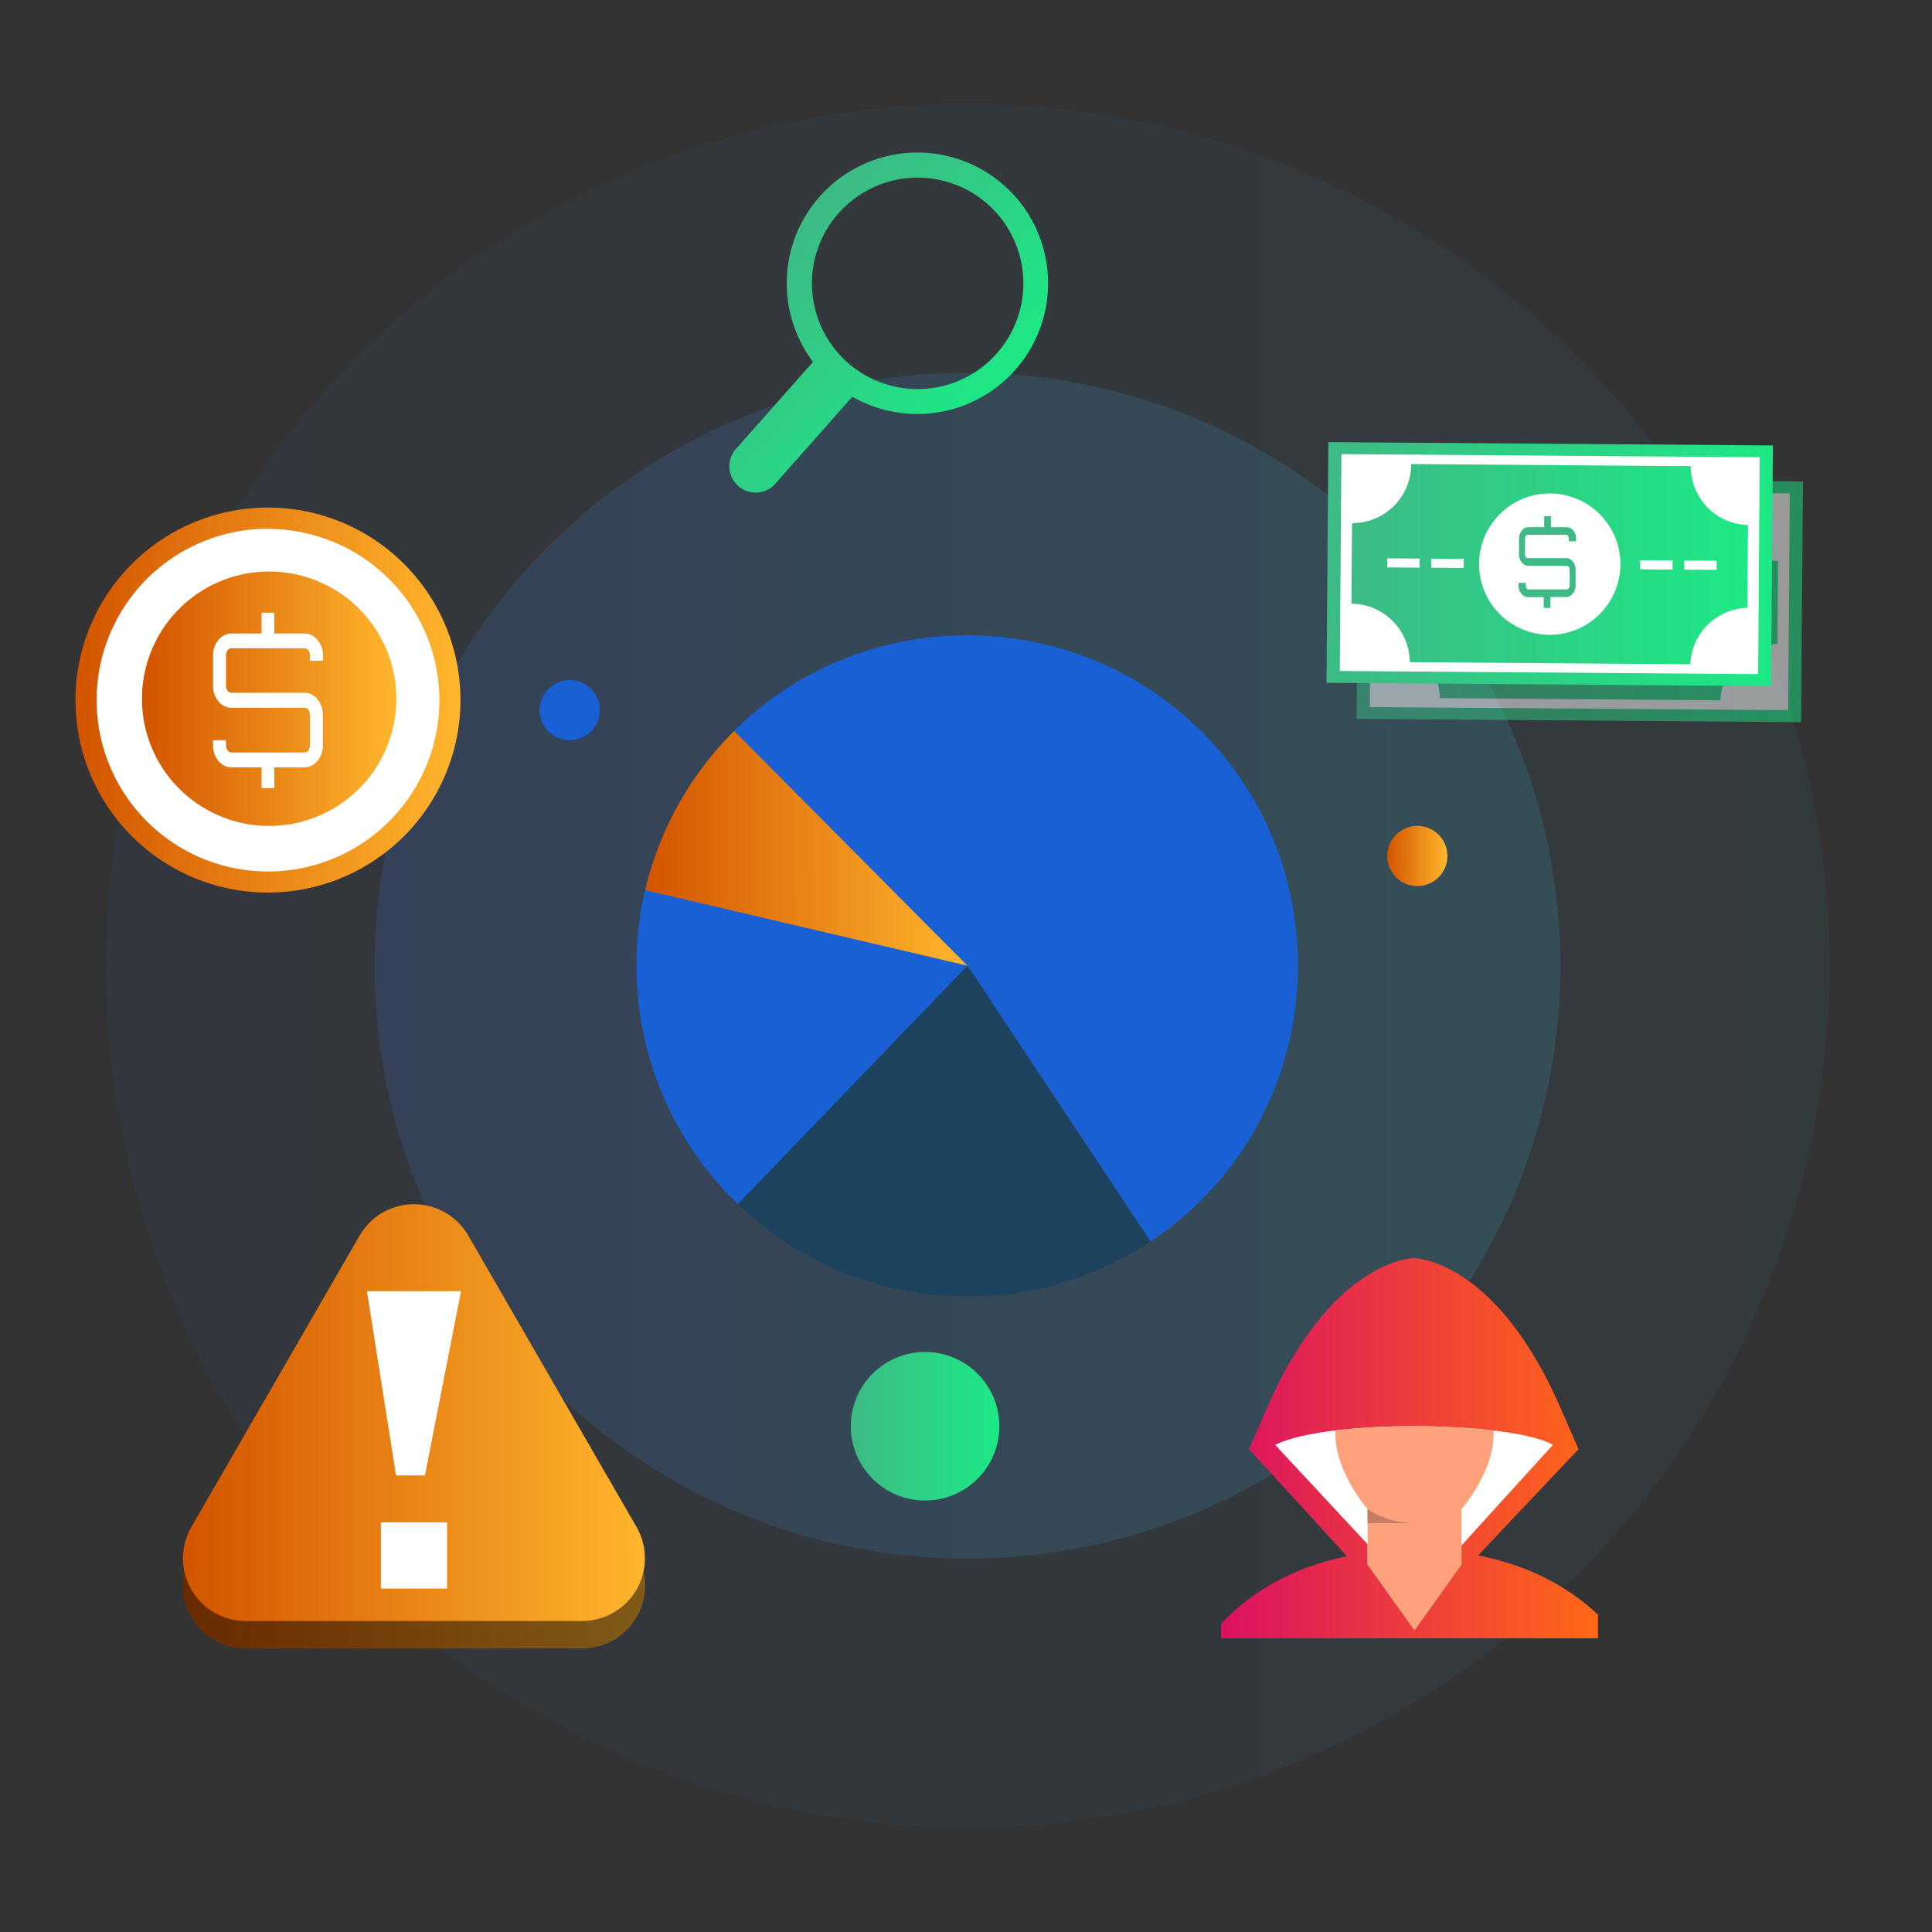 <svg id="Layer_1" data-name="Layer 1" xmlns="http://www.w3.org/2000/svg" xmlns:xlink="http://www.w3.org/1999/xlink" viewBox="0 0 500 500"><rect x="0" y="0" width="500" height="500" fill="#333333" stroke="none"/><defs><style>.cls-1{opacity:0.05;fill:url(#linear-gradient);}.cls-2{opacity:0.15;fill:url(#linear-gradient-2);}.cls-13,.cls-3{opacity:0.5;}.cls-4{fill:url(#linear-gradient-3);}.cls-5{fill:#fff;}.cls-6{fill:url(#linear-gradient-4);}.cls-7{fill:url(#linear-gradient-5);}.cls-8{fill:url(#linear-gradient-6);}.cls-9{fill:url(#linear-gradient-7);}.cls-10{fill:#3dba85;}.cls-11{fill:url(#linear-gradient-8);}.cls-12{fill:url(#linear-gradient-9);}.cls-14{fill:url(#linear-gradient-10);}.cls-15{fill:url(#linear-gradient-11);}.cls-16{fill:url(#linear-gradient-12);}.cls-17{fill:url(#linear-gradient-13);}.cls-18{fill:#1860d3;}.cls-19{fill:#1d425d;}.cls-20{fill:url(#linear-gradient-14);}.cls-21{fill:url(#linear-gradient-15);}.cls-22{fill:url(#linear-gradient-16);}.cls-23{fill:#ffa27b;}.cls-24{fill:#c67d63;}</style><linearGradient id="linear-gradient" x1="27.35" y1="249.92" x2="473.39" y2="249.92" gradientUnits="userSpaceOnUse"><stop offset="0" stop-color="#4279e8"/><stop offset="1" stop-color="#42c2e8"/></linearGradient><linearGradient id="linear-gradient-2" x1="96.93" y1="249.92" x2="403.81" y2="249.92" xlink:href="#linear-gradient"/><linearGradient id="linear-gradient-3" x1="351.1" y1="155.32" x2="466.61" y2="155.32" gradientTransform="translate(561.1 -254.69) rotate(89.57)" gradientUnits="userSpaceOnUse"><stop offset="0" stop-color="#3dba85"/><stop offset="1" stop-color="#1de885"/></linearGradient><linearGradient id="linear-gradient-4" x1="357.56" y1="155.32" x2="460.15" y2="155.32" gradientTransform="matrix(1, 0, 0, 1, 0, 0)" xlink:href="#linear-gradient-3"/><linearGradient id="linear-gradient-5" x1="403.44" y1="152.44" x2="436.54" y2="152.44" gradientTransform="translate(-10.09 -0.13) rotate(0.43)" gradientUnits="userSpaceOnUse"><stop offset="0" stop-color="#c92a1d"/><stop offset="1" stop-color="#ec3931"/></linearGradient><linearGradient id="linear-gradient-6" x1="343.31" y1="146" x2="458.83" y2="146" gradientTransform="translate(544.05 -256.16) rotate(89.57)" xlink:href="#linear-gradient-3"/><linearGradient id="linear-gradient-7" x1="349.78" y1="146" x2="452.37" y2="146" gradientTransform="matrix(1, 0, 0, 1, 0, 0)" xlink:href="#linear-gradient-3"/><linearGradient id="linear-gradient-8" x1="315.95" y1="374.82" x2="413.55" y2="374.82" gradientUnits="userSpaceOnUse"><stop offset="0" stop-color="#db1162"/><stop offset="1" stop-color="#ff6817"/></linearGradient><linearGradient id="linear-gradient-9" x1="47.34" y1="372.63" x2="166.92" y2="372.63" gradientUnits="userSpaceOnUse"><stop offset="0" stop-color="#d35400"/><stop offset="1" stop-color="#ffb62d"/></linearGradient><linearGradient id="linear-gradient-10" x1="47.34" y1="365.58" x2="166.92" y2="365.58" xlink:href="#linear-gradient-9"/><linearGradient id="linear-gradient-11" x1="194.18" y1="-29.94" x2="261.85" y2="-29.94" gradientTransform="translate(34.97 -41.91) rotate(41.51)" xlink:href="#linear-gradient-3"/><linearGradient id="linear-gradient-12" x1="19.55" y1="181.23" x2="119.17" y2="181.23" xlink:href="#linear-gradient-9"/><linearGradient id="linear-gradient-13" x1="36.75" y1="180.83" x2="102.58" y2="180.83" xlink:href="#linear-gradient-9"/><linearGradient id="linear-gradient-14" x1="167.08" y1="219.79" x2="250.49" y2="219.79" gradientTransform="translate(-0.23 -0.15) rotate(-0.03)" xlink:href="#linear-gradient-9"/><linearGradient id="linear-gradient-15" x1="359.01" y1="221.53" x2="374.59" y2="221.53" xlink:href="#linear-gradient-9"/><linearGradient id="linear-gradient-16" x1="220.2" y1="369.11" x2="258.63" y2="369.11" gradientTransform="matrix(1, 0, 0, 1, 0, 0)" xlink:href="#linear-gradient-3"/></defs><circle class="cls-1" cx="250.37" cy="249.92" r="223.02"/><circle class="cls-2" cx="250.37" cy="249.92" r="153.44"/><g class="cls-3"><rect class="cls-4" x="377.71" y="97.8" width="62.29" height="115.04" transform="translate(250.46 563) rotate(-89.57)"/><path class="cls-5" d="M354.94,126.85l108.26.82-.43,56.11L354.52,183Z"/><path class="cls-6" d="M357.7,165.57a15.16,15.16,0,0,1,14.92,15.11l72.63.55A15.17,15.17,0,0,1,460,166.62l.16-21.43a15.17,15.17,0,0,1-14.79-15.14V130L373,129.41c0,.12,0,.24,0,.36a15.18,15.18,0,0,1-15.15,14.92h-.14l-.16,20.89Z"/><path class="cls-5" d="M427.15,155.45a18.3,18.3,0,1,0-18.43,18.16A18.31,18.31,0,0,0,427.15,155.45Z"/><path class="cls-7" d="M392.19,155.35A16.55,16.55,0,1,1,408.62,172,16.55,16.55,0,0,1,392.19,155.35Z"/><rect class="cls-5" x="435.29" y="151.33" width="2.35" height="8.39" transform="translate(277.65 590.81) rotate(-89.57)"/><rect class="cls-5" x="446.7" y="151.42" width="2.35" height="8.39" transform="translate(288.89 602.3) rotate(-89.57)"/><rect class="cls-5" x="369.83" y="150.84" width="2.35" height="8.39" transform="translate(213.18 524.86) rotate(-89.57)"/><rect class="cls-5" x="381.24" y="150.93" width="2.35" height="8.39" transform="translate(224.42 536.36) rotate(-89.57)"/></g><rect class="cls-8" x="369.93" y="88.47" width="62.29" height="115.05" transform="translate(252.06 545.96) rotate(-89.57)"/><path class="cls-5" d="M347.16,117.53l108.25.81L455,174.46l-108.26-.81Z"/><path class="cls-9" d="M349.92,156.24a15.18,15.18,0,0,1,14.92,15.12l72.62.55A15.18,15.18,0,0,1,452.2,157.3l.17-21.43a15.17,15.17,0,0,1-14.8-15.14s0-.06,0-.09l-72.37-.54c0,.11,0,.23,0,.35a15.18,15.18,0,0,1-15.15,14.93l-.14,0-.15,20.89Z"/><path class="cls-5" d="M419.36,146.13a18.29,18.29,0,1,0-18.43,18.16A18.31,18.31,0,0,0,419.36,146.13Z"/><path class="cls-5" d="M384.41,146a16.55,16.55,0,1,1,16.42,16.68A16.55,16.55,0,0,1,384.41,146Z"/><rect class="cls-5" x="427.5" y="142.01" width="2.35" height="8.39" transform="translate(279.25 573.77) rotate(-89.57)"/><rect class="cls-5" x="438.92" y="142.09" width="2.35" height="8.39" transform="translate(290.49 585.26) rotate(-89.57)"/><rect class="cls-5" x="362.05" y="141.51" width="2.35" height="8.39" transform="translate(214.78 507.82) rotate(-89.57)"/><rect class="cls-5" x="373.46" y="141.6" width="2.35" height="8.39" transform="translate(226.02 519.32) rotate(-89.57)"/><path class="cls-10" d="M407.88,140.09v-.69a3.17,3.17,0,0,0-.71-2.09,2.23,2.23,0,0,0-1.79-.89h-4V133.6h-1.75v2.82h-4a2.23,2.23,0,0,0-1.79.89,3.18,3.18,0,0,0-.72,2.09v4.06a3.16,3.16,0,0,0,.72,2.09,2.21,2.21,0,0,0,1.79.9h9.83c.43,0,.76.42.76,1v4.09c0,.56-.33,1-.76,1h-9.83c-.44,0-.76-.42-.76-1v-.69H393v.69a3.16,3.16,0,0,0,.72,2.09,2.24,2.24,0,0,0,1.79.9h4v2.81h1.75V154.5h4a2.24,2.24,0,0,0,1.79-.9,3.15,3.15,0,0,0,.71-2.09v-4.09a3.17,3.17,0,0,0-.71-2.09,2.23,2.23,0,0,0-1.79-.89h-9.83c-.44,0-.76-.42-.76-1V139.4c0-.56.32-1,.76-1h9.83c.43,0,.76.41.76,1v.69Z"/><path class="cls-11" d="M413.55,417.88V424H316v-3.79c7.51-7.89,18-14.49,32.59-17.46l-25.36-27.71,5.69-13c16.76-36.43,37-36.43,37-36.43s20.2,0,36.91,36.43l5.7,13-26,27.51C396,405.16,406.1,410.88,413.55,417.88Z"/><path class="cls-5" d="M378.22,400v4.86l-12.15,17-12.15-17v-5.22L330,373.93c14-6.89,61.46-6,71.91,0C401.53,374.34,378.55,399.57,378.22,400Z"/><path class="cls-12" d="M93.07,326.82,49.54,402.21A16.23,16.23,0,0,0,63.6,426.56h87.06a16.23,16.23,0,0,0,14.06-24.35l-43.53-75.39A16.23,16.23,0,0,0,93.07,326.82Z"/><path class="cls-13" d="M93.07,326.82,49.54,402.21A16.23,16.23,0,0,0,63.6,426.56h87.06a16.23,16.23,0,0,0,14.06-24.35l-43.53-75.39A16.23,16.23,0,0,0,93.07,326.82Z"/><path class="cls-14" d="M93.07,319.76l-43.53,75.4A16.23,16.23,0,0,0,63.6,419.51h87.06a16.23,16.23,0,0,0,14.06-24.35l-43.53-75.4A16.24,16.24,0,0,0,93.07,319.76Z"/><polygon class="cls-5" points="94.96 334.16 119.31 334.16 109.97 381.85 102.5 381.85 94.96 334.16"/><rect class="cls-5" x="98.57" y="393.98" width="17.13" height="17.13"/><path class="cls-15" d="M259.88,48a33.83,33.83,0,0,0-49.47,45.66l-19.75,22.31a6.8,6.8,0,1,0,10.18,9l19.74-22.31A33.84,33.84,0,0,0,259.88,48ZM219.33,93.8A27.36,27.36,0,1,1,258,91.44,27.36,27.36,0,0,1,219.33,93.8Z"/><path class="cls-5" d="M23.79,181.23a45.57,45.57,0,1,0,45.57-45.58A45.62,45.62,0,0,0,23.79,181.23Z"/><path class="cls-16" d="M69.36,231a49.82,49.82,0,1,1,49.81-49.81A49.87,49.87,0,0,1,69.36,231Zm0-94.16a44.35,44.35,0,1,0,44.35,44.35A44.39,44.39,0,0,0,69.36,136.88Z"/><path class="cls-17" d="M102.58,180.83a32.92,32.92,0,1,1-32.92-32.92A32.93,32.93,0,0,1,102.58,180.83Z"/><path class="cls-5" d="M83.58,171v-1.33a6.05,6.05,0,0,0-1.37-4,4.29,4.29,0,0,0-3.43-1.72H71v-5.38H67.69v5.38H59.94a4.27,4.27,0,0,0-3.42,1.72,6,6,0,0,0-1.38,4v7.79a6,6,0,0,0,1.38,4,4.24,4.24,0,0,0,3.42,1.72H78.78c.83,0,1.45.8,1.45,1.86v7.84c0,1.07-.62,1.87-1.45,1.87H59.94c-.83,0-1.45-.8-1.45-1.87v-1.32H55.14v1.32a6.05,6.05,0,0,0,1.38,4,4.26,4.26,0,0,0,3.42,1.71h7.75v5.39H71v-5.39h7.74a4.28,4.28,0,0,0,3.43-1.71,6.1,6.1,0,0,0,1.37-4V185a6.05,6.05,0,0,0-1.37-4,4.25,4.25,0,0,0-3.43-1.71H59.94c-.83,0-1.45-.8-1.45-1.87v-7.79c0-1.06.62-1.86,1.45-1.86H78.78c.83,0,1.45.8,1.45,1.86V171Z"/><path class="cls-18" d="M250.37,249.92l47.39,71.38A85.3,85.3,0,0,0,311,310.48c33.22-33.25,33.2-88-.05-121.17s-88-33.19-121.17.06Z"/><path class="cls-19" d="M250.37,249.92l-60.16,61a85.69,85.69,0,0,0,107.53,10.4Z"/><path class="cls-18" d="M250.37,249.92l-81.88-25.23a85.79,85.79,0,0,0,21.32,85.84l1.14,1.12Z"/><path class="cls-20" d="M250.37,249.92,190,189.16l-.21.21a85.73,85.73,0,0,0-22.81,41Z"/><circle class="cls-21" cx="366.8" cy="221.53" r="7.79"/><circle class="cls-18" cx="147.45" cy="183.78" r="7.79"/><circle class="cls-22" cx="239.41" cy="369.11" r="19.22"/><path class="cls-23" d="M386.53,370.26c.51,10.24-8.31,20.32-8.31,20.32v14.27l-12.15,17-12.14-17V390.58s-8.85-10.13-8.31-20.37A185.82,185.82,0,0,1,386.53,370.26Z"/><path class="cls-24" d="M353.93,390.58a22.7,22.7,0,0,0,12.14,3.62H353.93Z"/></svg>